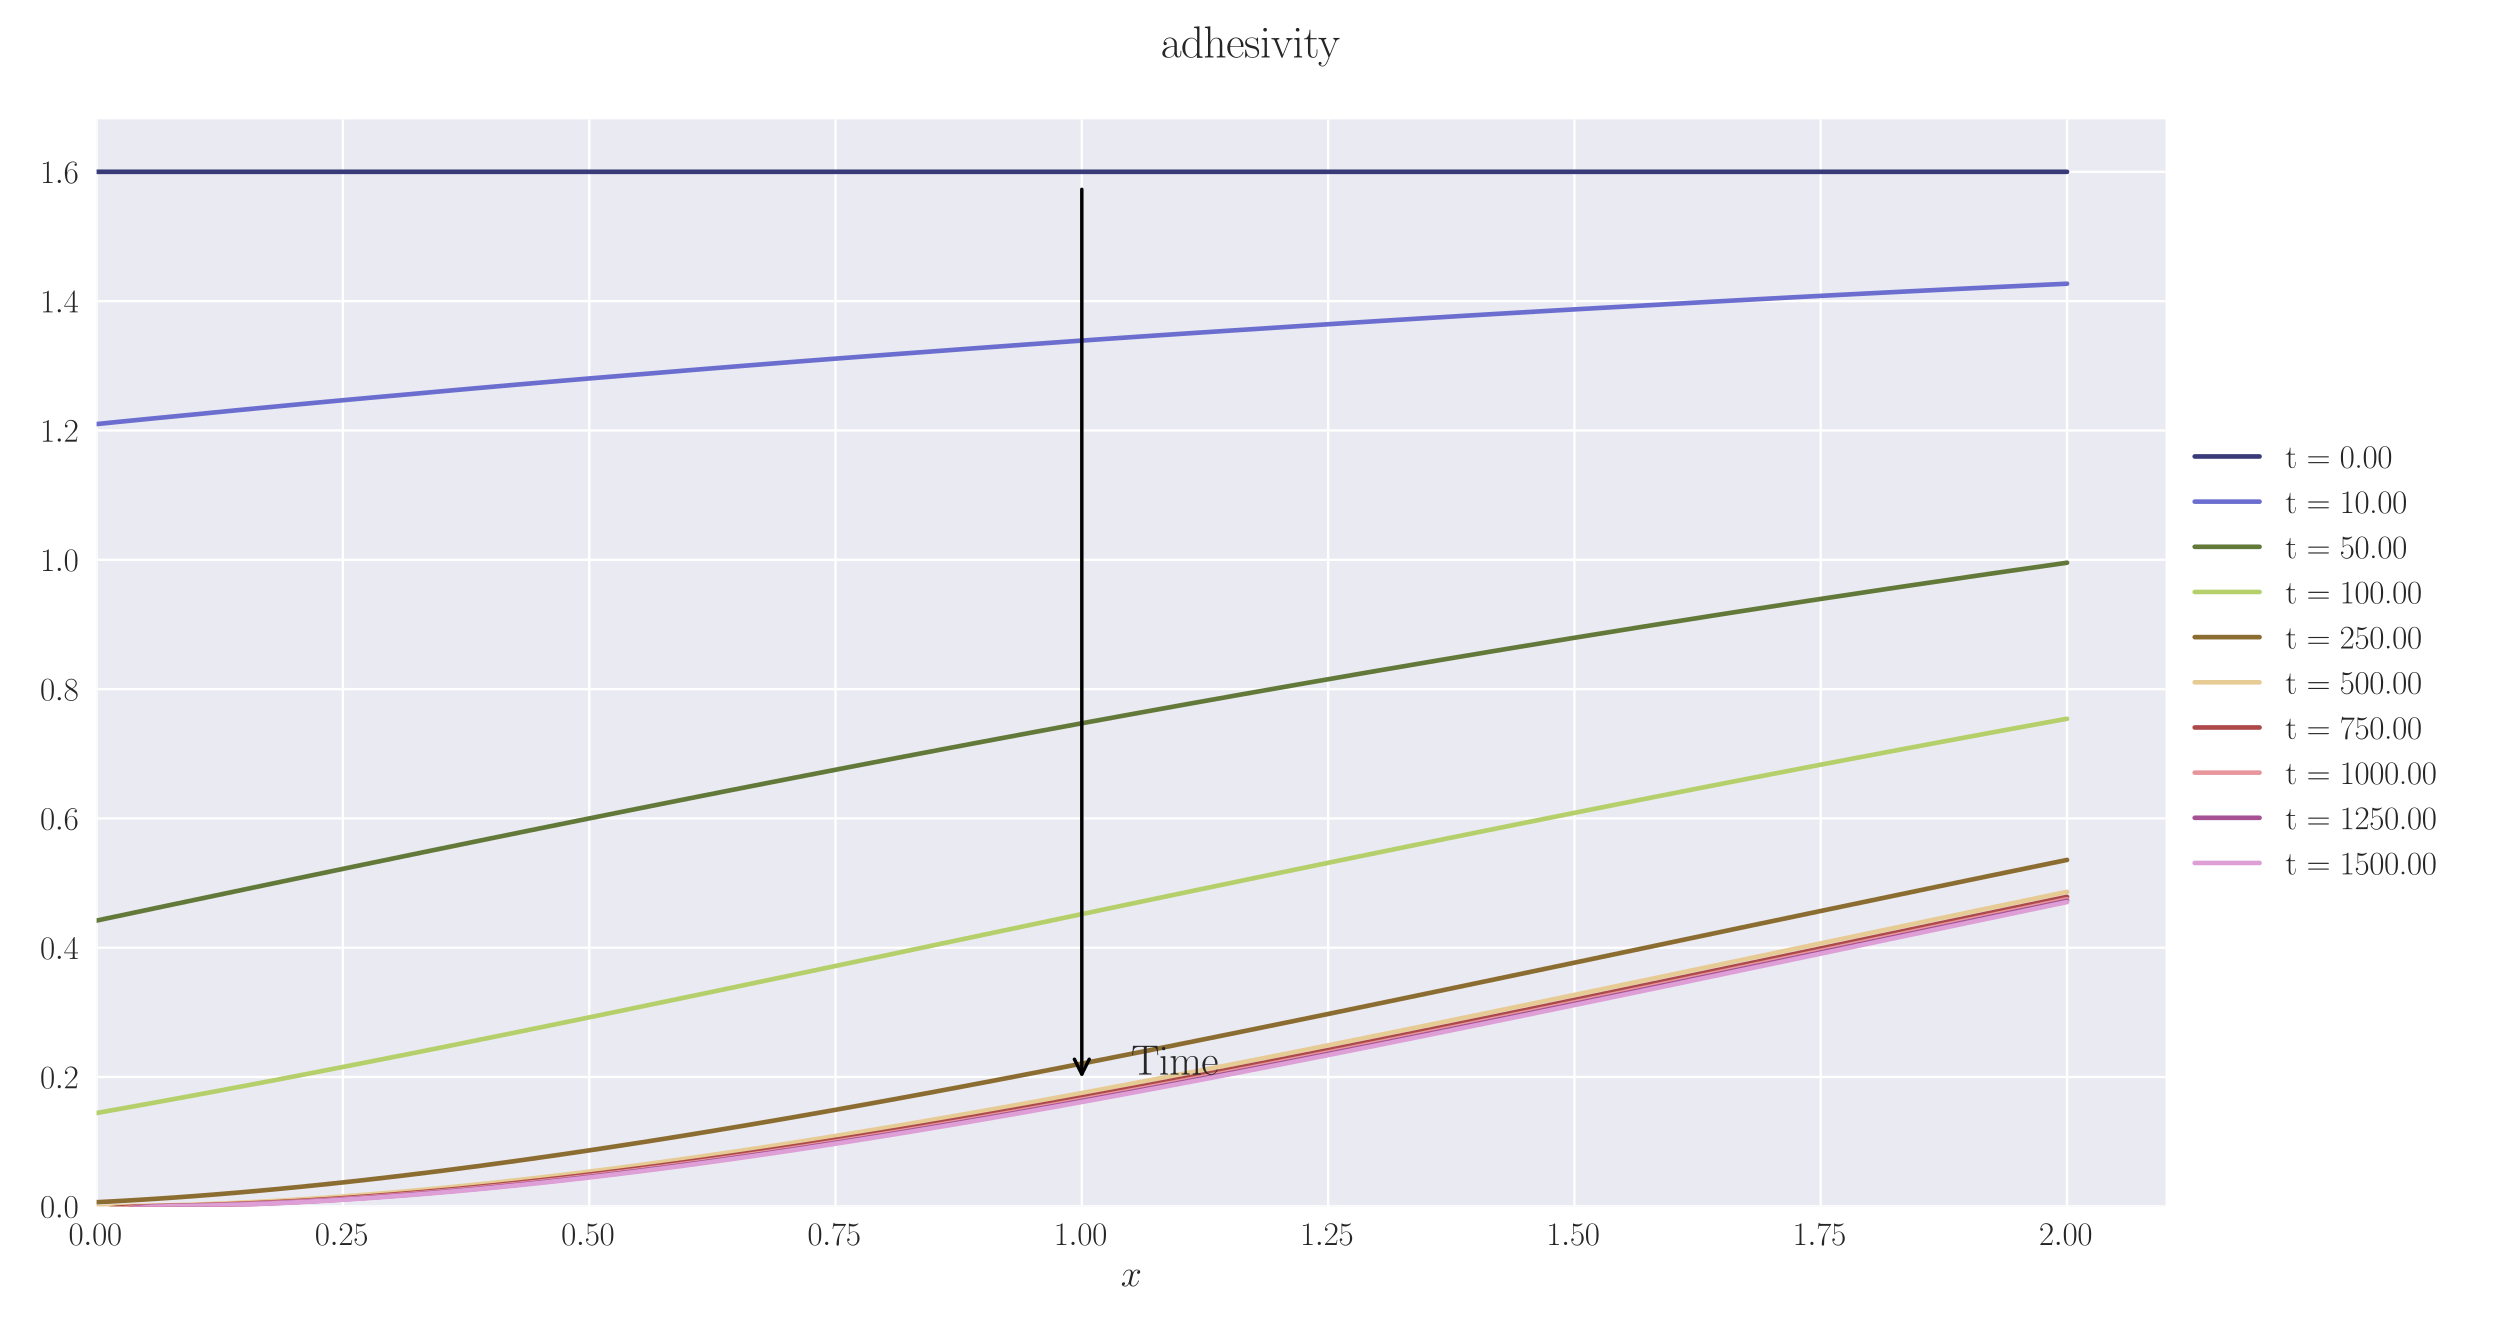 <?xml version="1.0" encoding="utf-8" standalone="no"?>
<!DOCTYPE svg PUBLIC "-//W3C//DTD SVG 1.1//EN"
  "http://www.w3.org/Graphics/SVG/1.1/DTD/svg11.dtd">
<svg xmlns:xlink="http://www.w3.org/1999/xlink" width="1080pt" height="576pt" viewBox="0 0 1080 576" xmlns="http://www.w3.org/2000/svg" version="1.1">
 <defs>
  <style type="text/css">*{stroke-linejoin: round; stroke-linecap: butt}</style>
 </defs>
 <g id="figure_1">
  <g id="patch_1">
   <path d="M 0 576 
L 1080 576 
L 1080 0 
L 0 0 
z
" style="fill: #ffffff"/>
  </g>
  <g id="axes_1">
   <g id="patch_2">
    <path d="M 41.731 521.153 
L 935.518 521.153 
L 935.518 51.564 
L 41.731 51.564 
z
" style="fill: #eaeaf2"/>
   </g>
   <g id="matplotlib.axis_1">
    <g id="xtick_1">
     <g id="line2d_1">
      <path d="M 41.731 521.153 
L 41.731 51.564 
" clip-path="url(#pf245df5502)" style="fill: none; stroke: #ffffff; stroke-linecap: round"/>
     </g>
     <g id="line2d_2"/>
     <g id="text_1">
      <!-- $\mathdefault{0.00}$ -->
      <g style="fill: #262626" transform="translate(29.591 537.839) scale(0.14 -0.14)">
       <defs>
        <path id="CMR17-30" d="M 2688 2025 
C 2688 2416 2682 3080 2413 3591 
C 2176 4039 1798 4198 1466 4198 
C 1158 4198 768 4058 525 3597 
C 269 3118 243 2524 243 2025 
C 243 1661 250 1106 448 619 
C 723 -39 1216 -128 1466 -128 
C 1760 -128 2208 -7 2470 600 
C 2662 1042 2688 1559 2688 2025 
z
M 1466 -26 
C 1056 -26 813 325 723 812 
C 653 1188 653 1738 653 2096 
C 653 2588 653 2997 736 3387 
C 858 3929 1216 4096 1466 4096 
C 1728 4096 2067 3923 2189 3400 
C 2272 3036 2278 2607 2278 2096 
C 2278 1680 2278 1169 2202 792 
C 2067 95 1690 -26 1466 -26 
z
" transform="scale(0.016)"/>
        <path id="CMMI12-3a" d="M 1178 307 
C 1178 492 1024 619 870 619 
C 685 619 557 466 557 313 
C 557 128 710 0 864 0 
C 1050 0 1178 153 1178 307 
z
" transform="scale(0.016)"/>
       </defs>
       <use xlink:href="#CMR17-30" transform="scale(0.996)"/>
       <use xlink:href="#CMMI12-3a" transform="translate(45.69 0) scale(0.996)"/>
       <use xlink:href="#CMR17-30" transform="translate(72.788 0) scale(0.996)"/>
       <use xlink:href="#CMR17-30" transform="translate(118.478 0) scale(0.996)"/>
      </g>
     </g>
    </g>
    <g id="xtick_2">
     <g id="line2d_3">
      <path d="M 148.134 521.153 
L 148.134 51.564 
" clip-path="url(#pf245df5502)" style="fill: none; stroke: #ffffff; stroke-linecap: round"/>
     </g>
     <g id="line2d_4"/>
     <g id="text_2">
      <!-- $\mathdefault{0.25}$ -->
      <g style="fill: #262626" transform="translate(135.994 537.839) scale(0.14 -0.14)">
       <defs>
        <path id="CMR17-32" d="M 2669 989 
L 2554 989 
C 2490 536 2438 459 2413 420 
C 2381 369 1920 369 1830 369 
L 602 369 
C 832 619 1280 1072 1824 1597 
C 2214 1967 2669 2402 2669 3035 
C 2669 3790 2067 4224 1395 4224 
C 691 4224 262 3604 262 3030 
C 262 2780 448 2748 525 2748 
C 589 2748 781 2787 781 3010 
C 781 3207 614 3264 525 3264 
C 486 3264 448 3258 422 3245 
C 544 3790 915 4058 1306 4058 
C 1862 4058 2227 3617 2227 3035 
C 2227 2479 1901 2000 1536 1584 
L 262 146 
L 262 0 
L 2515 0 
L 2669 989 
z
" transform="scale(0.016)"/>
        <path id="CMR17-35" d="M 730 3692 
C 794 3666 1056 3584 1325 3584 
C 1920 3584 2246 3911 2432 4100 
C 2432 4157 2432 4192 2394 4192 
C 2387 4192 2374 4192 2323 4163 
C 2099 4058 1837 3973 1517 3973 
C 1325 3973 1037 3999 723 4139 
C 653 4171 640 4171 634 4171 
C 602 4171 595 4164 595 4037 
L 595 2203 
C 595 2089 595 2057 659 2057 
C 691 2057 704 2070 736 2114 
C 941 2401 1222 2522 1542 2522 
C 1766 2522 2246 2382 2246 1289 
C 2246 1085 2246 715 2054 421 
C 1894 159 1645 25 1370 25 
C 947 25 518 320 403 814 
C 429 807 480 795 506 795 
C 589 795 749 840 749 1038 
C 749 1210 627 1280 506 1280 
C 358 1280 262 1190 262 1011 
C 262 454 704 -128 1382 -128 
C 2042 -128 2669 440 2669 1264 
C 2669 2030 2170 2624 1549 2624 
C 1222 2624 947 2503 730 2274 
L 730 3692 
z
" transform="scale(0.016)"/>
       </defs>
       <use xlink:href="#CMR17-30" transform="scale(0.996)"/>
       <use xlink:href="#CMMI12-3a" transform="translate(45.69 0) scale(0.996)"/>
       <use xlink:href="#CMR17-32" transform="translate(72.788 0) scale(0.996)"/>
       <use xlink:href="#CMR17-35" transform="translate(118.478 0) scale(0.996)"/>
      </g>
     </g>
    </g>
    <g id="xtick_3">
     <g id="line2d_5">
      <path d="M 254.537 521.153 
L 254.537 51.564 
" clip-path="url(#pf245df5502)" style="fill: none; stroke: #ffffff; stroke-linecap: round"/>
     </g>
     <g id="line2d_6"/>
     <g id="text_3">
      <!-- $\mathdefault{0.50}$ -->
      <g style="fill: #262626" transform="translate(242.397 537.839) scale(0.14 -0.14)">
       <use xlink:href="#CMR17-30" transform="scale(0.996)"/>
       <use xlink:href="#CMMI12-3a" transform="translate(45.69 0) scale(0.996)"/>
       <use xlink:href="#CMR17-35" transform="translate(72.788 0) scale(0.996)"/>
       <use xlink:href="#CMR17-30" transform="translate(118.478 0) scale(0.996)"/>
      </g>
     </g>
    </g>
    <g id="xtick_4">
     <g id="line2d_7">
      <path d="M 360.94 521.153 
L 360.94 51.564 
" clip-path="url(#pf245df5502)" style="fill: none; stroke: #ffffff; stroke-linecap: round"/>
     </g>
     <g id="line2d_8"/>
     <g id="text_4">
      <!-- $\mathdefault{0.75}$ -->
      <g style="fill: #262626" transform="translate(348.801 537.839) scale(0.14 -0.14)">
       <defs>
        <path id="CMR17-37" d="M 2886 3941 
L 2886 4081 
L 1382 4081 
C 634 4081 621 4165 595 4288 
L 480 4288 
L 294 3094 
L 410 3094 
C 429 3215 474 3540 550 3661 
C 589 3712 1062 3712 1171 3712 
L 2579 3712 
L 1869 2661 
C 1395 1954 1069 999 1069 165 
C 1069 89 1069 -128 1299 -128 
C 1530 -128 1530 89 1530 171 
L 1530 465 
C 1530 1508 1709 2196 2003 2636 
L 2886 3941 
z
" transform="scale(0.016)"/>
       </defs>
       <use xlink:href="#CMR17-30" transform="scale(0.996)"/>
       <use xlink:href="#CMMI12-3a" transform="translate(45.69 0) scale(0.996)"/>
       <use xlink:href="#CMR17-37" transform="translate(72.788 0) scale(0.996)"/>
       <use xlink:href="#CMR17-35" transform="translate(118.478 0) scale(0.996)"/>
      </g>
     </g>
    </g>
    <g id="xtick_5">
     <g id="line2d_9">
      <path d="M 467.343 521.153 
L 467.343 51.564 
" clip-path="url(#pf245df5502)" style="fill: none; stroke: #ffffff; stroke-linecap: round"/>
     </g>
     <g id="line2d_10"/>
     <g id="text_5">
      <!-- $\mathdefault{1.00}$ -->
      <g style="fill: #262626" transform="translate(455.204 537.839) scale(0.14 -0.14)">
       <defs>
        <path id="CMR17-31" d="M 1702 4058 
C 1702 4192 1696 4192 1606 4192 
C 1357 3916 979 3827 621 3827 
C 602 3827 570 3827 563 3808 
C 557 3795 557 3782 557 3648 
C 755 3648 1088 3686 1344 3839 
L 1344 461 
C 1344 236 1331 160 781 160 
L 589 160 
L 589 0 
C 896 0 1216 0 1523 0 
C 1830 0 2150 0 2458 0 
L 2458 160 
L 2266 160 
C 1715 160 1702 230 1702 458 
L 1702 4058 
z
" transform="scale(0.016)"/>
       </defs>
       <use xlink:href="#CMR17-31" transform="scale(0.996)"/>
       <use xlink:href="#CMMI12-3a" transform="translate(45.69 0) scale(0.996)"/>
       <use xlink:href="#CMR17-30" transform="translate(72.788 0) scale(0.996)"/>
       <use xlink:href="#CMR17-30" transform="translate(118.478 0) scale(0.996)"/>
      </g>
     </g>
    </g>
    <g id="xtick_6">
     <g id="line2d_11">
      <path d="M 573.747 521.153 
L 573.747 51.564 
" clip-path="url(#pf245df5502)" style="fill: none; stroke: #ffffff; stroke-linecap: round"/>
     </g>
     <g id="line2d_12"/>
     <g id="text_6">
      <!-- $\mathdefault{1.25}$ -->
      <g style="fill: #262626" transform="translate(561.607 537.839) scale(0.14 -0.14)">
       <use xlink:href="#CMR17-31" transform="scale(0.996)"/>
       <use xlink:href="#CMMI12-3a" transform="translate(45.69 0) scale(0.996)"/>
       <use xlink:href="#CMR17-32" transform="translate(72.788 0) scale(0.996)"/>
       <use xlink:href="#CMR17-35" transform="translate(118.478 0) scale(0.996)"/>
      </g>
     </g>
    </g>
    <g id="xtick_7">
     <g id="line2d_13">
      <path d="M 680.15 521.153 
L 680.15 51.564 
" clip-path="url(#pf245df5502)" style="fill: none; stroke: #ffffff; stroke-linecap: round"/>
     </g>
     <g id="line2d_14"/>
     <g id="text_7">
      <!-- $\mathdefault{1.50}$ -->
      <g style="fill: #262626" transform="translate(668.01 537.839) scale(0.14 -0.14)">
       <use xlink:href="#CMR17-31" transform="scale(0.996)"/>
       <use xlink:href="#CMMI12-3a" transform="translate(45.69 0) scale(0.996)"/>
       <use xlink:href="#CMR17-35" transform="translate(72.788 0) scale(0.996)"/>
       <use xlink:href="#CMR17-30" transform="translate(118.478 0) scale(0.996)"/>
      </g>
     </g>
    </g>
    <g id="xtick_8">
     <g id="line2d_15">
      <path d="M 786.553 521.153 
L 786.553 51.564 
" clip-path="url(#pf245df5502)" style="fill: none; stroke: #ffffff; stroke-linecap: round"/>
     </g>
     <g id="line2d_16"/>
     <g id="text_8">
      <!-- $\mathdefault{1.75}$ -->
      <g style="fill: #262626" transform="translate(774.414 537.839) scale(0.14 -0.14)">
       <use xlink:href="#CMR17-31" transform="scale(0.996)"/>
       <use xlink:href="#CMMI12-3a" transform="translate(45.69 0) scale(0.996)"/>
       <use xlink:href="#CMR17-37" transform="translate(72.788 0) scale(0.996)"/>
       <use xlink:href="#CMR17-35" transform="translate(118.478 0) scale(0.996)"/>
      </g>
     </g>
    </g>
    <g id="xtick_9">
     <g id="line2d_17">
      <path d="M 892.956 521.153 
L 892.956 51.564 
" clip-path="url(#pf245df5502)" style="fill: none; stroke: #ffffff; stroke-linecap: round"/>
     </g>
     <g id="line2d_18"/>
     <g id="text_9">
      <!-- $\mathdefault{2.00}$ -->
      <g style="fill: #262626" transform="translate(880.817 537.839) scale(0.14 -0.14)">
       <use xlink:href="#CMR17-32" transform="scale(0.996)"/>
       <use xlink:href="#CMMI12-3a" transform="translate(45.69 0) scale(0.996)"/>
       <use xlink:href="#CMR17-30" transform="translate(72.788 0) scale(0.996)"/>
       <use xlink:href="#CMR17-30" transform="translate(118.478 0) scale(0.996)"/>
      </g>
     </g>
    </g>
    <g id="text_10">
     <!-- $x$ -->
     <g style="fill: #262626" transform="translate(484.189 555.621) scale(0.16 -0.16)">
      <defs>
       <path id="CMMI12-78" d="M 3034 2606 
C 2829 2567 2752 2414 2752 2293 
C 2752 2139 2874 2088 2963 2088 
C 3155 2088 3290 2254 3290 2427 
C 3290 2695 2982 2816 2714 2816 
C 2323 2816 2106 2433 2048 2312 
C 1901 2816 1504 2816 1389 2816 
C 736 2816 390 1980 390 1839 
C 390 1814 416 1782 461 1782 
C 512 1782 525 1820 538 1846 
C 755 2555 1184 2689 1370 2689 
C 1658 2689 1715 2420 1715 2267 
C 1715 2127 1677 1980 1600 1673 
L 1382 798 
C 1286 415 1101 64 762 64 
C 730 64 570 64 435 147 
C 666 192 717 383 717 460 
C 717 588 621 664 499 664 
C 346 664 179 530 179 326 
C 179 57 480 -64 755 -64 
C 1062 -64 1280 179 1414 441 
C 1517 64 1837 -64 2074 -64 
C 2726 -64 3072 773 3072 913 
C 3072 945 3046 971 3008 971 
C 2950 971 2944 939 2925 888 
C 2752 326 2381 64 2093 64 
C 1869 64 1747 230 1747 492 
C 1747 632 1773 734 1875 1156 
L 2099 2024 
C 2195 2408 2413 2689 2707 2689 
C 2720 2689 2899 2689 3034 2606 
z
" transform="scale(0.016)"/>
      </defs>
      <use xlink:href="#CMMI12-78" transform="scale(0.996)"/>
     </g>
    </g>
   </g>
   <g id="matplotlib.axis_2">
    <g id="ytick_1">
     <g id="line2d_19">
      <path d="M 41.731 521.153 
L 935.518 521.153 
" clip-path="url(#pf245df5502)" style="fill: none; stroke: #ffffff; stroke-linecap: round"/>
     </g>
     <g id="line2d_20"/>
     <g id="text_11">
      <!-- $\mathdefault{0.0}$ -->
      <g style="fill: #262626" transform="translate(17.28 525.996) scale(0.14 -0.14)">
       <use xlink:href="#CMR17-30" transform="scale(0.996)"/>
       <use xlink:href="#CMMI12-3a" transform="translate(45.69 0) scale(0.996)"/>
       <use xlink:href="#CMR17-30" transform="translate(72.788 0) scale(0.996)"/>
      </g>
     </g>
    </g>
    <g id="ytick_2">
     <g id="line2d_21">
      <path d="M 41.731 465.286 
L 935.518 465.286 
" clip-path="url(#pf245df5502)" style="fill: none; stroke: #ffffff; stroke-linecap: round"/>
     </g>
     <g id="line2d_22"/>
     <g id="text_12">
      <!-- $\mathdefault{0.2}$ -->
      <g style="fill: #262626" transform="translate(17.28 470.129) scale(0.14 -0.14)">
       <use xlink:href="#CMR17-30" transform="scale(0.996)"/>
       <use xlink:href="#CMMI12-3a" transform="translate(45.69 0) scale(0.996)"/>
       <use xlink:href="#CMR17-32" transform="translate(72.788 0) scale(0.996)"/>
      </g>
     </g>
    </g>
    <g id="ytick_3">
     <g id="line2d_23">
      <path d="M 41.731 409.42 
L 935.518 409.42 
" clip-path="url(#pf245df5502)" style="fill: none; stroke: #ffffff; stroke-linecap: round"/>
     </g>
     <g id="line2d_24"/>
     <g id="text_13">
      <!-- $\mathdefault{0.4}$ -->
      <g style="fill: #262626" transform="translate(17.28 414.263) scale(0.14 -0.14)">
       <defs>
        <path id="CMR17-34" d="M 2150 4122 
C 2150 4256 2144 4256 2029 4256 
L 128 1254 
L 128 1088 
L 1779 1088 
L 1779 457 
C 1779 224 1766 160 1318 160 
L 1197 160 
L 1197 0 
C 1402 0 1747 0 1965 0 
C 2182 0 2528 0 2733 0 
L 2733 160 
L 2611 160 
C 2163 160 2150 224 2150 457 
L 2150 1088 
L 2803 1088 
L 2803 1254 
L 2150 1254 
L 2150 4122 
z
M 1798 3703 
L 1798 1254 
L 256 1254 
L 1798 3703 
z
" transform="scale(0.016)"/>
       </defs>
       <use xlink:href="#CMR17-30" transform="scale(0.996)"/>
       <use xlink:href="#CMMI12-3a" transform="translate(45.69 0) scale(0.996)"/>
       <use xlink:href="#CMR17-34" transform="translate(72.788 0) scale(0.996)"/>
      </g>
     </g>
    </g>
    <g id="ytick_4">
     <g id="line2d_25">
      <path d="M 41.731 353.553 
L 935.518 353.553 
" clip-path="url(#pf245df5502)" style="fill: none; stroke: #ffffff; stroke-linecap: round"/>
     </g>
     <g id="line2d_26"/>
     <g id="text_14">
      <!-- $\mathdefault{0.6}$ -->
      <g style="fill: #262626" transform="translate(17.28 358.396) scale(0.14 -0.14)">
       <defs>
        <path id="CMR17-36" d="M 678 2176 
C 678 3690 1395 4032 1811 4032 
C 1946 4032 2272 4009 2400 3776 
C 2298 3776 2106 3776 2106 3553 
C 2106 3381 2246 3323 2336 3323 
C 2394 3323 2566 3348 2566 3560 
C 2566 3954 2246 4179 1805 4179 
C 1043 4179 243 3390 243 1984 
C 243 253 966 -128 1478 -128 
C 2099 -128 2688 427 2688 1283 
C 2688 2081 2170 2662 1517 2662 
C 1126 2662 838 2407 678 1960 
L 678 2176 
z
M 1478 25 
C 691 25 691 1200 691 1436 
C 691 1896 909 2560 1504 2560 
C 1613 2560 1926 2560 2138 2120 
C 2253 1870 2253 1609 2253 1289 
C 2253 944 2253 690 2118 434 
C 1978 171 1773 25 1478 25 
z
" transform="scale(0.016)"/>
       </defs>
       <use xlink:href="#CMR17-30" transform="scale(0.996)"/>
       <use xlink:href="#CMMI12-3a" transform="translate(45.69 0) scale(0.996)"/>
       <use xlink:href="#CMR17-36" transform="translate(72.788 0) scale(0.996)"/>
      </g>
     </g>
    </g>
    <g id="ytick_5">
     <g id="line2d_27">
      <path d="M 41.731 297.686 
L 935.518 297.686 
" clip-path="url(#pf245df5502)" style="fill: none; stroke: #ffffff; stroke-linecap: round"/>
     </g>
     <g id="line2d_28"/>
     <g id="text_15">
      <!-- $\mathdefault{0.8}$ -->
      <g style="fill: #262626" transform="translate(17.28 302.529) scale(0.14 -0.14)">
       <defs>
        <path id="CMR17-38" d="M 1741 2264 
C 2144 2467 2554 2773 2554 3263 
C 2554 3841 1990 4179 1472 4179 
C 890 4179 378 3759 378 3180 
C 378 3021 416 2747 666 2505 
C 730 2442 998 2251 1171 2130 
C 883 1983 211 1634 211 934 
C 211 279 838 -128 1459 -128 
C 2144 -128 2720 362 2720 1010 
C 2720 1590 2330 1857 2074 2029 
L 1741 2264 
z
M 902 2822 
C 851 2854 595 3051 595 3351 
C 595 3739 998 4032 1459 4032 
C 1965 4032 2336 3676 2336 3262 
C 2336 2669 1670 2331 1638 2331 
C 1632 2331 1626 2331 1574 2370 
L 902 2822 
z
M 2080 1519 
C 2176 1449 2483 1240 2483 851 
C 2483 381 2010 25 1472 25 
C 890 25 448 438 448 940 
C 448 1443 838 1862 1280 2060 
L 2080 1519 
z
" transform="scale(0.016)"/>
       </defs>
       <use xlink:href="#CMR17-30" transform="scale(0.996)"/>
       <use xlink:href="#CMMI12-3a" transform="translate(45.69 0) scale(0.996)"/>
       <use xlink:href="#CMR17-38" transform="translate(72.788 0) scale(0.996)"/>
      </g>
     </g>
    </g>
    <g id="ytick_6">
     <g id="line2d_29">
      <path d="M 41.731 241.82 
L 935.518 241.82 
" clip-path="url(#pf245df5502)" style="fill: none; stroke: #ffffff; stroke-linecap: round"/>
     </g>
     <g id="line2d_30"/>
     <g id="text_16">
      <!-- $\mathdefault{1.0}$ -->
      <g style="fill: #262626" transform="translate(17.28 246.662) scale(0.14 -0.14)">
       <use xlink:href="#CMR17-31" transform="scale(0.996)"/>
       <use xlink:href="#CMMI12-3a" transform="translate(45.69 0) scale(0.996)"/>
       <use xlink:href="#CMR17-30" transform="translate(72.788 0) scale(0.996)"/>
      </g>
     </g>
    </g>
    <g id="ytick_7">
     <g id="line2d_31">
      <path d="M 41.731 185.953 
L 935.518 185.953 
" clip-path="url(#pf245df5502)" style="fill: none; stroke: #ffffff; stroke-linecap: round"/>
     </g>
     <g id="line2d_32"/>
     <g id="text_17">
      <!-- $\mathdefault{1.2}$ -->
      <g style="fill: #262626" transform="translate(17.28 190.796) scale(0.14 -0.14)">
       <use xlink:href="#CMR17-31" transform="scale(0.996)"/>
       <use xlink:href="#CMMI12-3a" transform="translate(45.69 0) scale(0.996)"/>
       <use xlink:href="#CMR17-32" transform="translate(72.788 0) scale(0.996)"/>
      </g>
     </g>
    </g>
    <g id="ytick_8">
     <g id="line2d_33">
      <path d="M 41.731 130.086 
L 935.518 130.086 
" clip-path="url(#pf245df5502)" style="fill: none; stroke: #ffffff; stroke-linecap: round"/>
     </g>
     <g id="line2d_34"/>
     <g id="text_18">
      <!-- $\mathdefault{1.4}$ -->
      <g style="fill: #262626" transform="translate(17.28 134.929) scale(0.14 -0.14)">
       <use xlink:href="#CMR17-31" transform="scale(0.996)"/>
       <use xlink:href="#CMMI12-3a" transform="translate(45.69 0) scale(0.996)"/>
       <use xlink:href="#CMR17-34" transform="translate(72.788 0) scale(0.996)"/>
      </g>
     </g>
    </g>
    <g id="ytick_9">
     <g id="line2d_35">
      <path d="M 41.731 74.219 
L 935.518 74.219 
" clip-path="url(#pf245df5502)" style="fill: none; stroke: #ffffff; stroke-linecap: round"/>
     </g>
     <g id="line2d_36"/>
     <g id="text_19">
      <!-- $\mathdefault{1.6}$ -->
      <g style="fill: #262626" transform="translate(17.28 79.062) scale(0.14 -0.14)">
       <use xlink:href="#CMR17-31" transform="scale(0.996)"/>
       <use xlink:href="#CMMI12-3a" transform="translate(45.69 0) scale(0.996)"/>
       <use xlink:href="#CMR17-36" transform="translate(72.788 0) scale(0.996)"/>
      </g>
     </g>
    </g>
   </g>
   <g id="line2d_37">
    <path d="M 41.731 74.219 
L 50.243 74.219 
L 58.755 74.219 
L 67.267 74.219 
L 75.78 74.219 
L 84.292 74.219 
L 92.804 74.219 
L 101.316 74.219 
L 109.829 74.219 
L 118.341 74.219 
L 126.853 74.219 
L 135.365 74.219 
L 143.878 74.219 
L 152.39 74.219 
L 160.902 74.219 
L 169.414 74.219 
L 177.927 74.219 
L 186.439 74.219 
L 194.951 74.219 
L 203.463 74.219 
L 211.976 74.219 
L 220.488 74.219 
L 229 74.219 
L 237.513 74.219 
L 246.025 74.219 
L 254.537 74.219 
L 263.049 74.219 
L 271.562 74.219 
L 280.074 74.219 
L 288.586 74.219 
L 297.098 74.219 
L 305.611 74.219 
L 314.123 74.219 
L 322.635 74.219 
L 331.147 74.219 
L 339.66 74.219 
L 348.172 74.219 
L 356.684 74.219 
L 365.196 74.219 
L 373.709 74.219 
L 382.221 74.219 
L 390.733 74.219 
L 399.245 74.219 
L 407.758 74.219 
L 416.27 74.219 
L 424.782 74.219 
L 433.294 74.219 
L 441.807 74.219 
L 450.319 74.219 
L 458.831 74.219 
L 467.343 74.219 
L 475.856 74.219 
L 484.368 74.219 
L 492.88 74.219 
L 501.393 74.219 
L 509.905 74.219 
L 518.417 74.219 
L 526.929 74.219 
L 535.442 74.219 
L 543.954 74.219 
L 552.466 74.219 
L 560.978 74.219 
L 569.491 74.219 
L 578.003 74.219 
L 586.515 74.219 
L 595.027 74.219 
L 603.54 74.219 
L 612.052 74.219 
L 620.564 74.219 
L 629.076 74.219 
L 637.589 74.219 
L 646.101 74.219 
L 654.613 74.219 
L 663.125 74.219 
L 671.638 74.219 
L 680.15 74.219 
L 688.662 74.219 
L 697.174 74.219 
L 705.687 74.219 
L 714.199 74.219 
L 722.711 74.219 
L 731.223 74.219 
L 739.736 74.219 
L 748.248 74.219 
L 756.76 74.219 
L 765.273 74.219 
L 773.785 74.219 
L 782.297 74.219 
L 790.809 74.219 
L 799.322 74.219 
L 807.834 74.219 
L 816.346 74.219 
L 824.858 74.219 
L 833.371 74.219 
L 841.883 74.219 
L 850.395 74.219 
L 858.907 74.219 
L 867.42 74.219 
L 875.932 74.219 
L 884.444 74.219 
L 892.956 74.219 
" clip-path="url(#pf245df5502)" style="fill: none; stroke: #393b79; stroke-width: 2; stroke-linecap: round"/>
   </g>
   <g id="line2d_38">
    <path d="M 41.731 183.195 
L 50.243 182.338 
L 58.755 181.49 
L 67.267 180.651 
L 75.78 179.821 
L 84.292 179.001 
L 92.804 178.16 
L 101.316 177.326 
L 109.829 176.501 
L 118.341 175.685 
L 126.853 174.878 
L 135.365 174.08 
L 143.878 173.29 
L 152.39 172.509 
L 160.902 171.735 
L 169.414 170.971 
L 177.927 170.213 
L 186.439 169.435 
L 194.951 168.665 
L 203.463 167.904 
L 211.976 167.151 
L 220.488 166.405 
L 229 165.667 
L 237.513 164.937 
L 246.025 164.215 
L 254.537 163.501 
L 263.049 162.793 
L 271.562 162.093 
L 280.074 161.401 
L 288.586 160.696 
L 297.098 159.991 
L 305.611 159.293 
L 314.123 158.603 
L 322.635 157.919 
L 331.147 157.243 
L 339.66 156.574 
L 348.172 155.911 
L 356.684 155.255 
L 365.196 154.606 
L 373.709 153.964 
L 382.221 153.328 
L 390.733 152.698 
L 399.245 152.075 
L 407.758 151.445 
L 416.27 150.81 
L 424.782 150.182 
L 433.294 149.56 
L 441.807 148.944 
L 450.319 148.334 
L 458.831 147.731 
L 467.343 147.133 
L 475.856 146.542 
L 484.368 145.956 
L 492.88 145.377 
L 501.393 144.803 
L 509.905 144.235 
L 518.417 143.672 
L 526.929 143.115 
L 535.442 142.564 
L 543.954 142.018 
L 552.466 141.455 
L 560.978 140.898 
L 569.491 140.347 
L 578.003 139.801 
L 586.515 139.261 
L 595.027 138.725 
L 603.54 138.196 
L 612.052 137.671 
L 620.564 137.151 
L 629.076 136.637 
L 637.589 136.127 
L 646.101 135.623 
L 654.613 135.123 
L 663.125 134.628 
L 671.638 134.138 
L 680.15 133.653 
L 688.662 133.173 
L 697.174 132.697 
L 705.687 132.226 
L 714.199 131.756 
L 722.711 131.275 
L 731.223 130.798 
L 739.736 130.326 
L 748.248 129.859 
L 756.76 129.396 
L 765.273 128.938 
L 773.785 128.484 
L 782.297 128.035 
L 790.809 127.589 
L 799.322 127.148 
L 807.834 126.712 
L 816.346 126.279 
L 824.858 125.851 
L 833.371 125.426 
L 841.883 125.006 
L 850.395 124.589 
L 858.907 124.177 
L 867.42 123.769 
L 875.932 123.364 
L 884.444 122.963 
L 892.956 122.566 
" clip-path="url(#pf245df5502)" style="fill: none; stroke: #6b6ecf; stroke-width: 2; stroke-linecap: round"/>
   </g>
   <g id="line2d_39">
    <path d="M 41.731 397.685 
L 50.243 395.886 
L 58.755 394.088 
L 67.267 392.292 
L 75.78 390.499 
L 84.292 388.708 
L 92.804 386.922 
L 101.316 385.131 
L 109.829 383.344 
L 118.341 381.561 
L 126.853 379.783 
L 135.365 378.011 
L 143.878 376.237 
L 152.39 374.465 
L 160.902 372.7 
L 169.414 370.944 
L 177.927 369.181 
L 186.439 367.425 
L 194.951 365.68 
L 203.463 363.932 
L 211.976 362.188 
L 220.488 360.457 
L 229 358.72 
L 237.513 356.992 
L 246.025 355.275 
L 254.537 353.55 
L 263.049 351.843 
L 271.562 350.131 
L 280.074 348.43 
L 288.586 346.734 
L 297.098 345.039 
L 305.611 343.358 
L 314.123 341.672 
L 322.635 340.004 
L 331.147 338.327 
L 339.66 336.672 
L 348.172 335.006 
L 356.684 333.362 
L 365.196 331.71 
L 373.709 330.075 
L 382.221 328.438 
L 390.733 326.812 
L 399.245 325.194 
L 407.758 323.575 
L 416.27 321.977 
L 424.782 320.364 
L 433.294 318.777 
L 441.807 317.183 
L 450.319 315.601 
L 458.831 314.034 
L 467.343 312.456 
L 475.856 310.901 
L 484.368 309.343 
L 492.88 307.791 
L 501.393 306.263 
L 509.905 304.717 
L 518.417 303.19 
L 526.929 301.681 
L 535.442 300.155 
L 543.954 298.651 
L 552.466 297.161 
L 560.978 295.656 
L 569.491 294.173 
L 578.003 292.708 
L 586.515 291.223 
L 595.027 289.759 
L 603.54 288.316 
L 612.052 286.855 
L 620.564 285.409 
L 629.076 283.983 
L 637.589 282.556 
L 646.101 281.126 
L 654.613 279.715 
L 663.125 278.325 
L 671.638 276.911 
L 680.15 275.515 
L 688.662 274.138 
L 697.174 272.771 
L 705.687 271.387 
L 714.199 270.022 
L 722.711 268.676 
L 731.223 267.335 
L 739.736 265.981 
L 748.248 264.645 
L 756.76 263.327 
L 765.273 262.02 
L 773.785 260.694 
L 782.297 259.385 
L 790.809 258.093 
L 799.322 256.817 
L 807.834 255.527 
L 816.346 254.242 
L 824.858 252.974 
L 833.371 251.722 
L 841.883 250.482 
L 850.395 249.22 
L 858.907 247.974 
L 867.42 246.744 
L 875.932 245.529 
L 884.444 244.323 
L 892.956 243.097 
" clip-path="url(#pf245df5502)" style="fill: none; stroke: #637939; stroke-width: 2; stroke-linecap: round"/>
   </g>
   <g id="line2d_40">
    <path d="M 41.731 480.814 
L 50.243 479.302 
L 58.755 477.774 
L 67.267 476.231 
L 75.78 474.673 
L 84.292 473.102 
L 92.804 471.517 
L 101.316 469.92 
L 109.829 468.309 
L 118.341 466.687 
L 126.853 465.054 
L 135.365 463.411 
L 143.878 461.757 
L 152.39 460.091 
L 160.902 458.418 
L 169.414 456.735 
L 177.927 455.043 
L 186.439 453.343 
L 194.951 451.635 
L 203.463 449.92 
L 211.976 448.199 
L 220.488 446.47 
L 229 444.735 
L 237.513 442.993 
L 246.025 441.246 
L 254.537 439.493 
L 263.049 437.736 
L 271.562 435.977 
L 280.074 434.21 
L 288.586 432.44 
L 297.098 430.669 
L 305.611 428.891 
L 314.123 427.113 
L 322.635 425.33 
L 331.147 423.546 
L 339.66 421.761 
L 348.172 419.971 
L 356.684 418.182 
L 365.196 416.394 
L 373.709 414.599 
L 382.221 412.806 
L 390.733 411.013 
L 399.245 409.22 
L 407.758 407.427 
L 416.27 405.635 
L 424.782 403.843 
L 433.294 402.05 
L 441.807 400.258 
L 450.319 398.467 
L 458.831 396.679 
L 467.343 394.892 
L 475.856 393.104 
L 484.368 391.318 
L 492.88 389.534 
L 501.393 387.753 
L 509.905 385.975 
L 518.417 384.201 
L 526.929 382.431 
L 535.442 380.661 
L 543.954 378.891 
L 552.466 377.126 
L 560.978 375.368 
L 569.491 373.615 
L 578.003 371.856 
L 586.515 370.106 
L 595.027 368.366 
L 603.54 366.62 
L 612.052 364.881 
L 620.564 363.153 
L 629.076 361.419 
L 637.589 359.694 
L 646.101 357.981 
L 654.613 356.258 
L 663.125 354.551 
L 671.638 352.844 
L 680.15 351.142 
L 688.662 349.452 
L 697.174 347.755 
L 705.687 346.08 
L 714.199 344.391 
L 722.711 342.724 
L 731.223 341.048 
L 739.736 339.392 
L 748.248 337.728 
L 756.76 336.083 
L 765.273 334.43 
L 773.785 332.8 
L 782.297 331.157 
L 790.809 329.54 
L 799.322 327.908 
L 807.834 326.299 
L 816.346 324.684 
L 824.858 323.083 
L 833.371 321.489 
L 841.883 319.894 
L 850.395 318.323 
L 858.907 316.733 
L 867.42 315.167 
L 875.932 313.604 
L 884.444 312.041 
L 892.956 310.503 
" clip-path="url(#pf245df5502)" style="fill: none; stroke: #b5cf6b; stroke-width: 2; stroke-linecap: round"/>
   </g>
   <g id="line2d_41">
    <path d="M 41.731 519.354 
L 50.243 518.908 
L 58.755 518.416 
L 67.267 517.881 
L 75.78 517.302 
L 84.292 516.682 
L 92.804 516.021 
L 101.316 515.319 
L 109.829 514.579 
L 118.341 513.802 
L 126.853 512.987 
L 135.365 512.137 
L 143.878 511.251 
L 152.39 510.332 
L 160.902 509.379 
L 169.414 508.394 
L 177.927 507.378 
L 186.439 506.332 
L 194.951 505.255 
L 203.463 504.15 
L 211.976 503.017 
L 220.488 501.857 
L 229 500.671 
L 237.513 499.458 
L 246.025 498.221 
L 254.537 496.96 
L 263.049 495.675 
L 271.562 494.368 
L 280.074 493.039 
L 288.586 491.688 
L 297.098 490.317 
L 305.611 488.925 
L 314.123 487.515 
L 322.635 486.085 
L 331.147 484.637 
L 339.66 483.172 
L 348.172 481.69 
L 356.684 480.191 
L 365.196 478.677 
L 373.709 477.148 
L 382.221 475.604 
L 390.733 474.046 
L 399.245 472.474 
L 407.758 470.89 
L 416.27 469.292 
L 424.782 467.682 
L 433.294 466.062 
L 441.807 464.429 
L 450.319 462.787 
L 458.831 461.135 
L 467.343 459.471 
L 475.856 457.799 
L 484.368 456.118 
L 492.88 454.43 
L 501.393 452.731 
L 509.905 451.026 
L 518.417 449.314 
L 526.929 447.595 
L 535.442 445.869 
L 543.954 444.137 
L 552.466 442.399 
L 560.978 440.656 
L 569.491 438.909 
L 578.003 437.157 
L 586.515 435.398 
L 595.027 433.638 
L 603.54 431.873 
L 612.052 430.104 
L 620.564 428.334 
L 629.076 426.558 
L 637.589 424.781 
L 646.101 423.003 
L 654.613 421.22 
L 663.125 419.438 
L 671.638 417.655 
L 680.15 415.867 
L 688.662 414.081 
L 697.174 412.294 
L 705.687 410.509 
L 714.199 408.721 
L 722.711 406.932 
L 731.223 405.143 
L 739.736 403.356 
L 748.248 401.569 
L 756.76 399.783 
L 765.273 397.999 
L 773.785 396.216 
L 782.297 394.435 
L 790.809 392.655 
L 799.322 390.879 
L 807.834 389.103 
L 816.346 387.326 
L 824.858 385.553 
L 833.371 383.783 
L 841.883 382.018 
L 850.395 380.258 
L 858.907 378.496 
L 867.42 376.736 
L 875.932 374.982 
L 884.444 373.235 
L 892.956 371.487 
" clip-path="url(#pf245df5502)" style="fill: none; stroke: #8c6d31; stroke-width: 2; stroke-linecap: round"/>
   </g>
   <g id="line2d_42">
    <path d="M 41.731 521.553 
L 50.243 521.152 
L 58.755 520.986 
L 67.267 520.825 
L 75.78 520.612 
L 84.292 520.348 
L 92.804 520.035 
L 101.316 519.672 
L 109.829 519.263 
L 118.341 518.808 
L 126.853 518.307 
L 135.365 517.763 
L 143.878 517.176 
L 152.39 516.548 
L 160.902 515.878 
L 169.414 515.17 
L 177.927 514.422 
L 186.439 513.637 
L 194.951 512.815 
L 203.463 511.958 
L 211.976 511.066 
L 220.488 510.141 
L 229 509.182 
L 237.513 508.191 
L 246.025 507.169 
L 254.537 506.117 
L 263.049 505.036 
L 271.562 503.926 
L 280.074 502.788 
L 288.586 501.623 
L 297.098 500.432 
L 305.611 499.216 
L 314.123 497.975 
L 322.635 496.709 
L 331.147 495.421 
L 339.66 494.11 
L 348.172 492.777 
L 356.684 491.423 
L 365.196 490.048 
L 373.709 488.654 
L 382.221 487.241 
L 390.733 485.808 
L 399.245 484.358 
L 407.758 482.89 
L 416.27 481.406 
L 424.782 479.905 
L 433.294 478.389 
L 441.807 476.858 
L 450.319 475.312 
L 458.831 473.752 
L 467.343 472.179 
L 475.856 470.592 
L 484.368 468.994 
L 492.88 467.383 
L 501.393 465.761 
L 509.905 464.128 
L 518.417 462.484 
L 526.929 460.83 
L 535.442 459.167 
L 543.954 457.494 
L 552.466 455.813 
L 560.978 454.122 
L 569.491 452.424 
L 578.003 450.72 
L 586.515 449.008 
L 595.027 447.288 
L 603.54 445.562 
L 612.052 443.831 
L 620.564 442.093 
L 629.076 440.348 
L 637.589 438.6 
L 646.101 436.848 
L 654.613 435.092 
L 663.125 433.33 
L 671.638 431.567 
L 680.15 429.797 
L 688.662 428.028 
L 697.174 426.252 
L 705.687 424.479 
L 714.199 422.698 
L 722.711 420.917 
L 731.223 419.138 
L 739.736 417.352 
L 748.248 415.566 
L 756.76 413.782 
L 765.273 411.998 
L 773.785 410.21 
L 782.297 408.422 
L 790.809 406.634 
L 799.322 404.847 
L 807.834 403.061 
L 816.346 401.276 
L 824.858 399.491 
L 833.371 397.708 
L 841.883 395.926 
L 850.395 394.145 
L 858.907 392.367 
L 867.42 390.591 
L 875.932 388.819 
L 884.444 387.046 
L 892.956 385.273 
" clip-path="url(#pf245df5502)" style="fill: none; stroke: #e7cb94; stroke-width: 2; stroke-linecap: round"/>
   </g>
   <g id="line2d_43">
    <path d="M 41.731 522.908 
L 50.243 521.695 
L 58.755 521.21 
L 67.267 521.014 
L 75.78 520.864 
L 84.292 520.662 
L 92.804 520.408 
L 101.316 520.105 
L 109.829 519.753 
L 118.341 519.354 
L 126.853 518.908 
L 135.365 518.418 
L 143.878 517.883 
L 152.39 517.305 
L 160.902 516.685 
L 169.414 516.024 
L 177.927 515.324 
L 186.439 514.585 
L 194.951 513.808 
L 203.463 512.994 
L 211.976 512.144 
L 220.488 511.26 
L 229 510.341 
L 237.513 509.39 
L 246.025 508.406 
L 254.537 507.391 
L 263.049 506.345 
L 271.562 505.27 
L 280.074 504.166 
L 288.586 503.034 
L 297.098 501.875 
L 305.611 500.69 
L 314.123 499.479 
L 322.635 498.243 
L 331.147 496.983 
L 339.66 495.7 
L 348.172 494.393 
L 356.684 493.065 
L 365.196 491.716 
L 373.709 490.346 
L 382.221 488.956 
L 390.733 487.547 
L 399.245 486.118 
L 407.758 484.672 
L 416.27 483.208 
L 424.782 481.727 
L 433.294 480.231 
L 441.807 478.717 
L 450.319 477.189 
L 458.831 475.647 
L 467.343 474.091 
L 475.856 472.52 
L 484.368 470.937 
L 492.88 469.341 
L 501.393 467.733 
L 509.905 466.113 
L 518.417 464.482 
L 526.929 462.841 
L 535.442 461.19 
L 543.954 459.528 
L 552.466 457.858 
L 560.978 456.177 
L 569.491 454.49 
L 578.003 452.794 
L 586.515 451.09 
L 595.027 449.379 
L 603.54 447.661 
L 612.052 445.937 
L 620.564 444.206 
L 629.076 442.47 
L 637.589 440.728 
L 646.101 438.982 
L 654.613 437.231 
L 663.125 435.474 
L 671.638 433.715 
L 680.15 431.951 
L 688.662 430.184 
L 697.174 428.414 
L 705.687 426.641 
L 714.199 424.865 
L 722.711 423.088 
L 731.223 421.306 
L 739.736 419.526 
L 748.248 417.744 
L 756.76 415.958 
L 765.273 414.172 
L 773.785 412.386 
L 782.297 410.601 
L 790.809 408.817 
L 799.322 407.028 
L 807.834 405.241 
L 816.346 403.454 
L 824.858 401.669 
L 833.371 399.884 
L 841.883 398.101 
L 850.395 396.319 
L 858.907 394.539 
L 867.42 392.761 
L 875.932 390.986 
L 884.444 389.209 
L 892.956 387.434 
" clip-path="url(#pf245df5502)" style="fill: none; stroke: #ad494a; stroke-width: 2; stroke-linecap: round"/>
   </g>
   <g id="line2d_44">
    <path d="M 41.731 524.353 
L 50.243 522.271 
L 58.755 521.441 
L 67.267 521.107 
L 75.78 520.958 
L 84.292 520.787 
L 92.804 520.563 
L 101.316 520.289 
L 109.829 519.966 
L 118.341 519.594 
L 126.853 519.176 
L 135.365 518.711 
L 143.878 518.202 
L 152.39 517.65 
L 160.902 517.054 
L 169.414 516.418 
L 177.927 515.74 
L 186.439 515.024 
L 194.951 514.269 
L 203.463 513.477 
L 211.976 512.648 
L 220.488 511.784 
L 229 510.885 
L 237.513 509.953 
L 246.025 508.988 
L 254.537 507.991 
L 263.049 506.964 
L 271.562 505.906 
L 280.074 504.819 
L 288.586 503.703 
L 297.098 502.56 
L 305.611 501.391 
L 314.123 500.195 
L 322.635 498.973 
L 331.147 497.727 
L 339.66 496.458 
L 348.172 495.165 
L 356.684 493.85 
L 365.196 492.513 
L 373.709 491.155 
L 382.221 489.777 
L 390.733 488.379 
L 399.245 486.961 
L 407.758 485.526 
L 416.27 484.072 
L 424.782 482.602 
L 433.294 481.114 
L 441.807 479.611 
L 450.319 478.092 
L 458.831 476.558 
L 467.343 475.009 
L 475.856 473.447 
L 484.368 471.872 
L 492.88 470.282 
L 501.393 468.682 
L 509.905 467.069 
L 518.417 465.445 
L 526.929 463.81 
L 535.442 462.164 
L 543.954 460.509 
L 552.466 458.843 
L 560.978 457.17 
L 569.491 455.486 
L 578.003 453.795 
L 586.515 452.096 
L 595.027 450.389 
L 603.54 448.675 
L 612.052 446.955 
L 620.564 445.228 
L 629.076 443.495 
L 637.589 441.757 
L 646.101 440.014 
L 654.613 438.265 
L 663.125 436.511 
L 671.638 434.754 
L 680.15 432.993 
L 688.662 431.227 
L 697.174 429.46 
L 705.687 427.687 
L 714.199 425.915 
L 722.711 424.137 
L 731.223 422.358 
L 739.736 420.58 
L 748.248 418.795 
L 756.76 417.011 
L 765.273 415.228 
L 773.785 413.445 
L 782.297 411.656 
L 790.809 409.868 
L 799.322 408.081 
L 807.834 406.295 
L 816.346 404.509 
L 824.858 402.723 
L 833.371 400.938 
L 841.883 399.154 
L 850.395 397.371 
L 858.907 395.589 
L 867.42 393.809 
L 875.932 392.031 
L 884.444 390.255 
L 892.956 388.482 
" clip-path="url(#pf245df5502)" style="fill: none; stroke: #e7969c; stroke-width: 2; stroke-linecap: round"/>
   </g>
   <g id="line2d_45">
    <path d="M 41.731 525.831 
L 50.243 522.857 
L 58.755 521.675 
L 67.267 521.202 
L 75.78 521.01 
L 84.292 520.859 
L 92.804 520.656 
L 101.316 520.401 
L 109.829 520.096 
L 118.341 519.743 
L 126.853 519.343 
L 135.365 518.896 
L 143.878 518.404 
L 152.39 517.868 
L 160.902 517.289 
L 169.414 516.668 
L 177.927 516.006 
L 186.439 515.305 
L 194.951 514.565 
L 203.463 513.787 
L 211.976 512.972 
L 220.488 512.122 
L 229 511.236 
L 237.513 510.317 
L 246.025 509.364 
L 254.537 508.38 
L 263.049 507.364 
L 271.562 506.318 
L 280.074 505.242 
L 288.586 504.137 
L 297.098 503.005 
L 305.611 501.845 
L 314.123 500.659 
L 322.635 499.448 
L 331.147 498.211 
L 339.66 496.951 
L 348.172 495.667 
L 356.684 494.36 
L 365.196 493.032 
L 373.709 491.682 
L 382.221 490.311 
L 390.733 488.921 
L 399.245 487.511 
L 407.758 486.083 
L 416.27 484.636 
L 424.782 483.172 
L 433.294 481.691 
L 441.807 480.194 
L 450.319 478.68 
L 458.831 477.152 
L 467.343 475.609 
L 475.856 474.053 
L 484.368 472.482 
L 492.88 470.899 
L 501.393 469.302 
L 509.905 467.694 
L 518.417 466.074 
L 526.929 464.443 
L 535.442 462.802 
L 543.954 461.151 
L 552.466 459.488 
L 560.978 457.818 
L 569.491 456.138 
L 578.003 454.451 
L 586.515 452.754 
L 595.027 451.05 
L 603.54 449.339 
L 612.052 447.622 
L 620.564 445.897 
L 629.076 444.166 
L 637.589 442.43 
L 646.101 440.688 
L 654.613 438.943 
L 663.125 437.192 
L 671.638 435.435 
L 680.15 433.675 
L 688.662 431.912 
L 697.174 430.144 
L 705.687 428.375 
L 714.199 426.601 
L 722.711 424.825 
L 731.223 423.049 
L 739.736 421.267 
L 748.248 419.486 
L 756.76 417.705 
L 765.273 415.919 
L 773.785 414.133 
L 782.297 412.348 
L 790.809 410.563 
L 799.322 408.778 
L 807.834 406.99 
L 816.346 405.202 
L 824.858 403.416 
L 833.371 401.63 
L 841.883 399.846 
L 850.395 398.063 
L 858.907 396.281 
L 867.42 394.501 
L 875.932 392.724 
L 884.444 390.948 
L 892.956 389.172 
" clip-path="url(#pf245df5502)" style="fill: none; stroke: #a55194; stroke-width: 2; stroke-linecap: round"/>
   </g>
   <g id="line2d_46">
    <path d="M 41.731 527.325 
L 50.243 523.449 
L 58.755 521.911 
L 67.267 521.296 
L 75.78 521.049 
L 84.292 520.908 
L 92.804 520.719 
L 101.316 520.479 
L 109.829 520.189 
L 118.341 519.849 
L 126.853 519.462 
L 135.365 519.028 
L 143.878 518.549 
L 152.39 518.026 
L 160.902 517.459 
L 169.414 516.85 
L 177.927 516.2 
L 186.439 515.51 
L 194.951 514.781 
L 203.463 514.013 
L 211.976 513.209 
L 220.488 512.369 
L 229 511.493 
L 237.513 510.584 
L 246.025 509.641 
L 254.537 508.665 
L 263.049 507.658 
L 271.562 506.621 
L 280.074 505.553 
L 288.586 504.457 
L 297.098 503.332 
L 305.611 502.181 
L 314.123 501.002 
L 322.635 499.798 
L 331.147 498.569 
L 339.66 497.315 
L 348.172 496.037 
L 356.684 494.737 
L 365.196 493.415 
L 373.709 492.071 
L 382.221 490.707 
L 390.733 489.322 
L 399.245 487.917 
L 407.758 486.495 
L 416.27 485.053 
L 424.782 483.594 
L 433.294 482.118 
L 441.807 480.625 
L 450.319 479.116 
L 458.831 477.592 
L 467.343 476.054 
L 475.856 474.501 
L 484.368 472.934 
L 492.88 471.355 
L 501.393 469.762 
L 509.905 468.157 
L 518.417 466.54 
L 526.929 464.913 
L 535.442 463.274 
L 543.954 461.626 
L 552.466 459.967 
L 560.978 458.299 
L 569.491 456.622 
L 578.003 454.936 
L 586.515 453.242 
L 595.027 451.541 
L 603.54 449.833 
L 612.052 448.117 
L 620.564 446.394 
L 629.076 444.665 
L 637.589 442.932 
L 646.101 441.19 
L 654.613 439.445 
L 663.125 437.694 
L 671.638 435.941 
L 680.15 434.181 
L 688.662 432.419 
L 697.174 430.654 
L 705.687 428.883 
L 714.199 427.113 
L 722.711 425.336 
L 731.223 423.559 
L 739.736 421.782 
L 748.248 419.998 
L 756.76 418.216 
L 765.273 416.435 
L 773.785 414.648 
L 782.297 412.861 
L 790.809 411.075 
L 799.322 409.289 
L 807.834 407.503 
L 816.346 405.718 
L 824.858 403.933 
L 833.371 402.148 
L 841.883 400.363 
L 850.395 398.58 
L 858.907 396.798 
L 867.42 395.016 
L 875.932 393.235 
L 884.444 391.456 
L 892.956 389.68 
" clip-path="url(#pf245df5502)" style="fill: none; stroke: #de9ed6; stroke-width: 2; stroke-linecap: round"/>
   </g>
   <g id="patch_3">
    <path d="M 41.731 521.153 
L 41.731 51.564 
" style="fill: none"/>
   </g>
   <g id="patch_4">
    <path d="M 935.518 521.153 
L 935.518 51.564 
" style="fill: none"/>
   </g>
   <g id="patch_5">
    <path d="M 41.731 521.153 
L 935.518 521.153 
" style="fill: none"/>
   </g>
   <g id="patch_6">
    <path d="M 41.731 51.564 
L 935.518 51.564 
" style="fill: none"/>
   </g>
   <g id="patch_7">
    <path d="M 467.343 81.804 
Q 467.343 273.739 467.343 463.998 
" style="fill: none; stroke: #000000; stroke-width: 1.5; stroke-linecap: round"/>
    <path d="M 470.543 457.598 
L 467.343 463.998 
L 464.143 457.598 
" style="fill: none; stroke: #000000; stroke-width: 1.5; stroke-linecap: round"/>
   </g>
   <g id="text_20">
    <!-- Time -->
    <g style="fill: #262626" transform="translate(488.624 464.186) scale(0.18 -0.18)">
     <defs>
      <path id="CMR17-54" d="M 3981 4326 
L 288 4326 
L 179 2918 
L 294 2918 
C 378 3976 467 4160 1453 4160 
C 1568 4160 1754 4160 1805 4154 
C 1926 4135 1926 4058 1926 3912 
L 1926 459 
C 1926 230 1907 160 1376 160 
L 1197 160 
L 1197 0 
C 1504 0 1824 0 2138 0 
C 2451 0 2771 0 3078 0 
L 3078 160 
L 2899 160 
C 2368 160 2349 230 2349 459 
L 2349 3912 
C 2349 4052 2349 4129 2464 4154 
C 2515 4160 2701 4160 2816 4160 
C 3795 4160 3891 3976 3974 2918 
L 4090 2918 
L 3981 4326 
z
" transform="scale(0.016)"/>
      <path id="CMR17-69" d="M 992 3909 
C 992 4049 877 4170 730 4170 
C 589 4170 467 4056 467 3909 
C 467 3769 582 3648 730 3648 
C 870 3648 992 3763 992 3909 
z
M 243 2706 
L 243 2541 
C 602 2541 653 2502 653 2197 
L 653 427 
C 653 184 627 153 218 153 
L 218 -13 
C 371 0 646 0 806 0 
C 960 0 1222 0 1370 -13 
L 1370 153 
C 992 153 979 191 979 420 
L 979 2776 
L 243 2706 
z
" transform="scale(0.016)"/>
      <path id="CMR17-6d" d="M 4326 1933 
C 4326 2252 4269 2790 3507 2790 
C 3072 2790 2771 2496 2656 2151 
L 2650 2151 
C 2573 2676 2195 2790 1837 2790 
C 1331 2790 1069 2400 973 2144 
L 966 2144 
L 966 2790 
L 211 2720 
L 211 2554 
C 589 2554 646 2515 646 2208 
L 646 428 
C 646 184 621 153 211 153 
L 211 -13 
C 365 0 646 0 813 0 
C 979 0 1267 0 1421 -13 
L 1421 153 
C 1011 153 986 178 986 428 
L 986 1658 
C 986 2247 1344 2688 1792 2688 
C 2266 2688 2317 2266 2317 1958 
L 2317 428 
C 2317 184 2291 153 1882 153 
L 1882 -13 
C 2035 0 2317 0 2483 0 
C 2650 0 2938 0 3091 -13 
L 3091 153 
C 2682 153 2656 178 2656 428 
L 2656 1658 
C 2656 2247 3014 2688 3462 2688 
C 3936 2688 3987 2266 3987 1958 
L 3987 428 
C 3987 184 3962 153 3552 153 
L 3552 -13 
C 3706 0 3987 0 4154 0 
C 4320 0 4608 0 4762 -13 
L 4762 153 
C 4352 153 4326 178 4326 428 
L 4326 1933 
z
" transform="scale(0.016)"/>
      <path id="CMR17-65" d="M 2438 1472 
C 2464 1498 2464 1511 2464 1576 
C 2464 2238 2118 2816 1389 2816 
C 710 2816 173 2169 173 1383 
C 173 551 781 -64 1459 -64 
C 2176 -64 2458 607 2458 740 
C 2458 784 2419 784 2406 784 
C 2362 784 2355 771 2330 696 
C 2189 265 1837 51 1504 51 
C 1229 51 954 203 781 480 
C 582 803 582 1176 582 1472 
L 2438 1472 
z
M 589 1568 
C 634 2505 1126 2714 1382 2714 
C 1818 2714 2112 2297 2118 1568 
L 589 1568 
z
" transform="scale(0.016)"/>
     </defs>
     <use xlink:href="#CMR17-54" transform="scale(0.996)"/>
     <use xlink:href="#CMR17-69" transform="translate(66.51 0) scale(0.996)"/>
     <use xlink:href="#CMR17-6d" transform="translate(91.381 0) scale(0.996)"/>
     <use xlink:href="#CMR17-65" transform="translate(168.301 0) scale(0.996)"/>
    </g>
   </g>
   <g id="legend_1">
    <g id="line2d_47">
     <path d="M 948.118 197.198 
L 962.118 197.198 
L 976.118 197.198 
" style="fill: none; stroke: #393b79; stroke-width: 2; stroke-linecap: round"/>
    </g>
    <g id="text_21">
     <!-- t = 0.00 -->
     <g style="fill: #262626" transform="translate(987.318 202.098) scale(0.14 -0.14)">
      <defs>
       <path id="CMR17-74" d="M 966 2560 
L 1862 2560 
L 1862 2725 
L 966 2725 
L 966 3904 
L 851 3904 
C 838 3245 614 2668 70 2668 
L 70 2560 
L 627 2560 
L 627 771 
C 627 650 627 -64 1370 -64 
C 1747 -64 1965 306 1965 777 
L 1965 1140 
L 1850 1140 
L 1850 783 
C 1850 344 1677 51 1408 51 
C 1222 51 966 178 966 758 
L 966 2560 
z
" transform="scale(0.016)"/>
       <path id="CMR17-3d" d="M 4115 2017 
C 4211 2017 4307 2017 4307 2125 
C 4307 2240 4198 2240 4090 2240 
L 512 2240 
C 403 2240 294 2240 294 2125 
C 294 2017 390 2017 486 2017 
L 4115 2017 
z
M 4090 896 
C 4198 896 4307 896 4307 1011 
C 4307 1119 4211 1119 4115 1119 
L 486 1119 
C 390 1119 294 1119 294 1011 
C 294 896 403 896 512 896 
L 4090 896 
z
" transform="scale(0.016)"/>
       <path id="CMR17-2e" d="M 1062 261 
C 1062 420 934 522 800 522 
C 672 522 538 420 538 261 
C 538 102 666 0 800 0 
C 928 0 1062 102 1062 261 
z
" transform="scale(0.016)"/>
      </defs>
      <use xlink:href="#CMR17-74" transform="scale(0.996)"/>
      <use xlink:href="#CMR17-3d" transform="translate(65.357 0) scale(0.996)"/>
      <use xlink:href="#CMR17-30" transform="translate(167.147 0) scale(0.996)"/>
      <use xlink:href="#CMR17-2e" transform="translate(212.838 0) scale(0.996)"/>
      <use xlink:href="#CMR17-30" transform="translate(237.709 0) scale(0.996)"/>
      <use xlink:href="#CMR17-30" transform="translate(283.4 0) scale(0.996)"/>
     </g>
    </g>
    <g id="line2d_48">
     <path d="M 948.118 216.71 
L 962.118 216.71 
L 976.118 216.71 
" style="fill: none; stroke: #6b6ecf; stroke-width: 2; stroke-linecap: round"/>
    </g>
    <g id="text_22">
     <!-- t = 10.00 -->
     <g style="fill: #262626" transform="translate(987.318 221.61) scale(0.14 -0.14)">
      <use xlink:href="#CMR17-74" transform="scale(0.996)"/>
      <use xlink:href="#CMR17-3d" transform="translate(65.357 0) scale(0.996)"/>
      <use xlink:href="#CMR17-31" transform="translate(167.147 0) scale(0.996)"/>
      <use xlink:href="#CMR17-30" transform="translate(212.838 0) scale(0.996)"/>
      <use xlink:href="#CMR17-2e" transform="translate(258.528 0) scale(0.996)"/>
      <use xlink:href="#CMR17-30" transform="translate(283.4 0) scale(0.996)"/>
      <use xlink:href="#CMR17-30" transform="translate(329.09 0) scale(0.996)"/>
     </g>
    </g>
    <g id="line2d_49">
     <path d="M 948.118 236.222 
L 962.118 236.222 
L 976.118 236.222 
" style="fill: none; stroke: #637939; stroke-width: 2; stroke-linecap: round"/>
    </g>
    <g id="text_23">
     <!-- t = 50.00 -->
     <g style="fill: #262626" transform="translate(987.318 241.122) scale(0.14 -0.14)">
      <use xlink:href="#CMR17-74" transform="scale(0.996)"/>
      <use xlink:href="#CMR17-3d" transform="translate(65.357 0) scale(0.996)"/>
      <use xlink:href="#CMR17-35" transform="translate(167.147 0) scale(0.996)"/>
      <use xlink:href="#CMR17-30" transform="translate(212.838 0) scale(0.996)"/>
      <use xlink:href="#CMR17-2e" transform="translate(258.528 0) scale(0.996)"/>
      <use xlink:href="#CMR17-30" transform="translate(283.4 0) scale(0.996)"/>
      <use xlink:href="#CMR17-30" transform="translate(329.09 0) scale(0.996)"/>
     </g>
    </g>
    <g id="line2d_50">
     <path d="M 948.118 255.735 
L 962.118 255.735 
L 976.118 255.735 
" style="fill: none; stroke: #b5cf6b; stroke-width: 2; stroke-linecap: round"/>
    </g>
    <g id="text_24">
     <!-- t = 100.00 -->
     <g style="fill: #262626" transform="translate(987.318 260.635) scale(0.14 -0.14)">
      <use xlink:href="#CMR17-74" transform="scale(0.996)"/>
      <use xlink:href="#CMR17-3d" transform="translate(65.357 0) scale(0.996)"/>
      <use xlink:href="#CMR17-31" transform="translate(167.147 0) scale(0.996)"/>
      <use xlink:href="#CMR17-30" transform="translate(212.838 0) scale(0.996)"/>
      <use xlink:href="#CMR17-30" transform="translate(258.528 0) scale(0.996)"/>
      <use xlink:href="#CMR17-2e" transform="translate(304.219 0) scale(0.996)"/>
      <use xlink:href="#CMR17-30" transform="translate(329.09 0) scale(0.996)"/>
      <use xlink:href="#CMR17-30" transform="translate(374.78 0) scale(0.996)"/>
     </g>
    </g>
    <g id="line2d_51">
     <path d="M 948.118 275.247 
L 962.118 275.247 
L 976.118 275.247 
" style="fill: none; stroke: #8c6d31; stroke-width: 2; stroke-linecap: round"/>
    </g>
    <g id="text_25">
     <!-- t = 250.00 -->
     <g style="fill: #262626" transform="translate(987.318 280.147) scale(0.14 -0.14)">
      <use xlink:href="#CMR17-74" transform="scale(0.996)"/>
      <use xlink:href="#CMR17-3d" transform="translate(65.357 0) scale(0.996)"/>
      <use xlink:href="#CMR17-32" transform="translate(167.147 0) scale(0.996)"/>
      <use xlink:href="#CMR17-35" transform="translate(212.838 0) scale(0.996)"/>
      <use xlink:href="#CMR17-30" transform="translate(258.528 0) scale(0.996)"/>
      <use xlink:href="#CMR17-2e" transform="translate(304.219 0) scale(0.996)"/>
      <use xlink:href="#CMR17-30" transform="translate(329.09 0) scale(0.996)"/>
      <use xlink:href="#CMR17-30" transform="translate(374.78 0) scale(0.996)"/>
     </g>
    </g>
    <g id="line2d_52">
     <path d="M 948.118 294.759 
L 962.118 294.759 
L 976.118 294.759 
" style="fill: none; stroke: #e7cb94; stroke-width: 2; stroke-linecap: round"/>
    </g>
    <g id="text_26">
     <!-- t = 500.00 -->
     <g style="fill: #262626" transform="translate(987.318 299.659) scale(0.14 -0.14)">
      <use xlink:href="#CMR17-74" transform="scale(0.996)"/>
      <use xlink:href="#CMR17-3d" transform="translate(65.357 0) scale(0.996)"/>
      <use xlink:href="#CMR17-35" transform="translate(167.147 0) scale(0.996)"/>
      <use xlink:href="#CMR17-30" transform="translate(212.838 0) scale(0.996)"/>
      <use xlink:href="#CMR17-30" transform="translate(258.528 0) scale(0.996)"/>
      <use xlink:href="#CMR17-2e" transform="translate(304.219 0) scale(0.996)"/>
      <use xlink:href="#CMR17-30" transform="translate(329.09 0) scale(0.996)"/>
      <use xlink:href="#CMR17-30" transform="translate(374.78 0) scale(0.996)"/>
     </g>
    </g>
    <g id="line2d_53">
     <path d="M 948.118 314.271 
L 962.118 314.271 
L 976.118 314.271 
" style="fill: none; stroke: #ad494a; stroke-width: 2; stroke-linecap: round"/>
    </g>
    <g id="text_27">
     <!-- t = 750.00 -->
     <g style="fill: #262626" transform="translate(987.318 319.171) scale(0.14 -0.14)">
      <use xlink:href="#CMR17-74" transform="scale(0.996)"/>
      <use xlink:href="#CMR17-3d" transform="translate(65.357 0) scale(0.996)"/>
      <use xlink:href="#CMR17-37" transform="translate(167.147 0) scale(0.996)"/>
      <use xlink:href="#CMR17-35" transform="translate(212.838 0) scale(0.996)"/>
      <use xlink:href="#CMR17-30" transform="translate(258.528 0) scale(0.996)"/>
      <use xlink:href="#CMR17-2e" transform="translate(304.219 0) scale(0.996)"/>
      <use xlink:href="#CMR17-30" transform="translate(329.09 0) scale(0.996)"/>
      <use xlink:href="#CMR17-30" transform="translate(374.78 0) scale(0.996)"/>
     </g>
    </g>
    <g id="line2d_54">
     <path d="M 948.118 333.783 
L 962.118 333.783 
L 976.118 333.783 
" style="fill: none; stroke: #e7969c; stroke-width: 2; stroke-linecap: round"/>
    </g>
    <g id="text_28">
     <!-- t = 1000.00 -->
     <g style="fill: #262626" transform="translate(987.318 338.683) scale(0.14 -0.14)">
      <use xlink:href="#CMR17-74" transform="scale(0.996)"/>
      <use xlink:href="#CMR17-3d" transform="translate(65.357 0) scale(0.996)"/>
      <use xlink:href="#CMR17-31" transform="translate(167.147 0) scale(0.996)"/>
      <use xlink:href="#CMR17-30" transform="translate(212.838 0) scale(0.996)"/>
      <use xlink:href="#CMR17-30" transform="translate(258.528 0) scale(0.996)"/>
      <use xlink:href="#CMR17-30" transform="translate(304.219 0) scale(0.996)"/>
      <use xlink:href="#CMR17-2e" transform="translate(349.909 0) scale(0.996)"/>
      <use xlink:href="#CMR17-30" transform="translate(374.78 0) scale(0.996)"/>
      <use xlink:href="#CMR17-30" transform="translate(420.471 0) scale(0.996)"/>
     </g>
    </g>
    <g id="line2d_55">
     <path d="M 948.118 353.295 
L 962.118 353.295 
L 976.118 353.295 
" style="fill: none; stroke: #a55194; stroke-width: 2; stroke-linecap: round"/>
    </g>
    <g id="text_29">
     <!-- t = 1250.00 -->
     <g style="fill: #262626" transform="translate(987.318 358.195) scale(0.14 -0.14)">
      <use xlink:href="#CMR17-74" transform="scale(0.996)"/>
      <use xlink:href="#CMR17-3d" transform="translate(65.357 0) scale(0.996)"/>
      <use xlink:href="#CMR17-31" transform="translate(167.147 0) scale(0.996)"/>
      <use xlink:href="#CMR17-32" transform="translate(212.838 0) scale(0.996)"/>
      <use xlink:href="#CMR17-35" transform="translate(258.528 0) scale(0.996)"/>
      <use xlink:href="#CMR17-30" transform="translate(304.219 0) scale(0.996)"/>
      <use xlink:href="#CMR17-2e" transform="translate(349.909 0) scale(0.996)"/>
      <use xlink:href="#CMR17-30" transform="translate(374.78 0) scale(0.996)"/>
      <use xlink:href="#CMR17-30" transform="translate(420.471 0) scale(0.996)"/>
     </g>
    </g>
    <g id="line2d_56">
     <path d="M 948.118 372.807 
L 962.118 372.807 
L 976.118 372.807 
" style="fill: none; stroke: #de9ed6; stroke-width: 2; stroke-linecap: round"/>
    </g>
    <g id="text_30">
     <!-- t = 1500.00 -->
     <g style="fill: #262626" transform="translate(987.318 377.707) scale(0.14 -0.14)">
      <use xlink:href="#CMR17-74" transform="scale(0.996)"/>
      <use xlink:href="#CMR17-3d" transform="translate(65.357 0) scale(0.996)"/>
      <use xlink:href="#CMR17-31" transform="translate(167.147 0) scale(0.996)"/>
      <use xlink:href="#CMR17-35" transform="translate(212.838 0) scale(0.996)"/>
      <use xlink:href="#CMR17-30" transform="translate(258.528 0) scale(0.996)"/>
      <use xlink:href="#CMR17-30" transform="translate(304.219 0) scale(0.996)"/>
      <use xlink:href="#CMR17-2e" transform="translate(349.909 0) scale(0.996)"/>
      <use xlink:href="#CMR17-30" transform="translate(374.78 0) scale(0.996)"/>
      <use xlink:href="#CMR17-30" transform="translate(420.471 0) scale(0.996)"/>
     </g>
    </g>
   </g>
  </g>
  <g id="text_31">
   <!-- adhesivity -->
   <g style="fill: #262626" transform="translate(501.334 24.804) scale(0.192 -0.192)">
    <defs>
     <path id="CMR17-61" d="M 2304 1653 
C 2304 2072 2304 2294 2035 2543 
C 1798 2752 1523 2816 1306 2816 
C 800 2816 435 2407 435 1971 
C 435 1728 627 1728 666 1728 
C 749 1728 896 1778 896 1954 
C 896 2112 774 2181 666 2181 
C 640 2181 608 2174 589 2168 
C 723 2592 1069 2714 1293 2714 
C 1613 2714 1965 2429 1965 1885 
L 1965 1600 
C 1587 1600 1133 1549 774 1357 
C 371 1133 256 813 256 570 
C 256 77 832 -64 1171 -64 
C 1523 -64 1850 139 1990 511 
C 2003 233 2182 -18 2464 -18 
C 2598 -18 2938 70 2938 567 
L 2938 920 
L 2822 920 
L 2822 562 
C 2822 178 2650 128 2566 128 
C 2304 128 2304 458 2304 738 
L 2304 1653 
z
M 1965 870 
C 1965 317 1568 38 1216 38 
C 896 38 646 275 646 570 
C 646 761 730 1100 1101 1305 
C 1408 1478 1760 1504 1965 1504 
L 1965 870 
z
" transform="scale(0.016)"/>
     <path id="CMR17-64" d="M 1869 4326 
L 1869 4160 
C 2246 4160 2304 4122 2304 3820 
L 2304 2345 
C 2278 2377 2016 2790 1498 2790 
C 845 2790 211 2208 211 1364 
C 211 525 806 -64 1434 -64 
C 1978 -64 2259 337 2291 380 
L 2291 -63 
L 3066 -63 
L 3066 128 
C 2688 128 2630 166 2630 473 
L 2630 4396 
L 1869 4326 
z
M 2291 755 
C 2291 563 2176 390 2029 262 
C 1811 70 1594 38 1472 38 
C 1286 38 621 134 621 1356 
C 621 2612 1363 2688 1530 2688 
C 1824 2688 2061 2522 2208 2291 
C 2291 2157 2291 2138 2291 2023 
L 2291 755 
z
" transform="scale(0.016)"/>
     <path id="CMR17-68" d="M 2656 1933 
C 2656 2259 2592 2790 1837 2790 
C 1312 2790 1056 2368 979 2157 
L 973 2157 
L 973 4396 
L 211 4326 
L 211 4160 
C 589 4160 646 4122 646 3817 
L 646 426 
C 646 184 621 153 211 153 
L 211 -13 
C 365 0 646 0 813 0 
C 979 0 1267 0 1421 -13 
L 1421 153 
C 1011 153 986 178 986 428 
L 986 1658 
C 986 2247 1344 2688 1792 2688 
C 2266 2688 2317 2266 2317 1958 
L 2317 428 
C 2317 184 2291 153 1882 153 
L 1882 -13 
C 2035 0 2317 0 2483 0 
C 2650 0 2938 0 3091 -13 
L 3091 153 
C 2682 153 2656 178 2656 428 
L 2656 1933 
z
" transform="scale(0.016)"/>
     <path id="CMR17-73" d="M 1978 2697 
C 1978 2813 1971 2819 1933 2819 
C 1907 2819 1901 2813 1824 2717 
C 1805 2691 1747 2626 1728 2601 
C 1523 2819 1235 2819 1126 2819 
C 416 2819 160 2447 160 2076 
C 160 1498 813 1365 998 1325 
C 1402 1243 1542 1217 1677 1101 
C 1760 1025 1901 884 1901 654 
C 1901 384 1747 38 1158 38 
C 602 38 403 460 288 1021 
C 269 1110 269 1117 218 1117 
C 166 1117 160 1110 160 983 
L 160 63 
C 160 -51 166 -58 205 -58 
C 237 -58 243 -51 275 0 
C 314 57 410 211 448 276 
C 576 103 800 -64 1158 -64 
C 1792 -64 2131 283 2131 784 
C 2131 1112 1958 1285 1875 1362 
C 1683 1561 1459 1606 1190 1657 
C 838 1735 390 1825 390 2217 
C 390 2383 480 2737 1126 2737 
C 1811 2737 1850 2094 1862 1888 
C 1869 1856 1901 1849 1920 1849 
C 1978 1849 1978 1869 1978 1978 
L 1978 2697 
z
" transform="scale(0.016)"/>
     <path id="CMR17-76" d="M 2502 2163 
C 2560 2304 2662 2560 3034 2560 
L 3034 2726 
C 2912 2726 2752 2726 2630 2726 
C 2496 2726 2285 2726 2157 2732 
L 2157 2566 
C 2317 2553 2406 2477 2406 2311 
C 2406 2253 2406 2240 2368 2151 
L 1664 377 
L 902 2286 
C 864 2369 864 2381 864 2407 
C 864 2560 1075 2560 1171 2560 
L 1171 2732 
C 1018 2726 736 2726 576 2726 
C 403 2726 205 2726 64 2732 
L 64 2560 
C 307 2560 442 2560 518 2362 
L 1446 44 
C 1485 -51 1491 -64 1549 -64 
C 1606 -64 1613 -51 1651 44 
L 2502 2163 
z
" transform="scale(0.016)"/>
     <path id="CMR17-79" d="M 2496 2197 
C 2656 2586 2944 2586 3034 2586 
L 3034 2752 
C 2912 2752 2752 2752 2630 2752 
C 2496 2752 2285 2752 2157 2758 
L 2157 2592 
C 2400 2573 2406 2394 2406 2343 
C 2406 2280 2394 2248 2362 2171 
L 1664 449 
L 902 2306 
C 870 2382 870 2426 870 2433 
C 870 2573 1018 2586 1171 2586 
L 1171 2758 
C 1018 2752 742 2752 582 2752 
C 410 2752 205 2752 64 2758 
L 64 2586 
C 410 2586 448 2554 531 2350 
L 1485 15 
C 1197 -738 1030 -1178 627 -1178 
C 557 -1178 397 -1159 282 -1044 
C 429 -1031 493 -942 493 -833 
C 493 -725 416 -629 288 -629 
C 147 -629 77 -725 77 -840 
C 77 -1095 339 -1280 627 -1280 
C 998 -1280 1229 -922 1357 -604 
L 2496 2197 
z
" transform="scale(0.016)"/>
    </defs>
    <use xlink:href="#CMR17-61" transform="scale(0.996)"/>
    <use xlink:href="#CMR17-64" transform="translate(45.69 0) scale(0.996)"/>
    <use xlink:href="#CMR17-68" transform="translate(96.586 0) scale(0.996)"/>
    <use xlink:href="#CMR17-65" transform="translate(147.481 0) scale(0.996)"/>
    <use xlink:href="#CMR17-73" transform="translate(187.967 0) scale(0.996)"/>
    <use xlink:href="#CMR17-69" transform="translate(223.768 0) scale(0.996)"/>
    <use xlink:href="#CMR17-76" transform="translate(248.639 0) scale(0.996)"/>
    <use xlink:href="#CMR17-69" transform="translate(296.932 0) scale(0.996)"/>
    <use xlink:href="#CMR17-74" transform="translate(321.803 0) scale(0.996)"/>
    <use xlink:href="#CMR17-79" transform="translate(354.482 0) scale(0.996)"/>
   </g>
  </g>
 </g>
 <defs>
  <clipPath id="pf245df5502">
   <rect x="41.731" y="51.564" width="893.787" height="469.589"/>
  </clipPath>
 </defs>
</svg>

